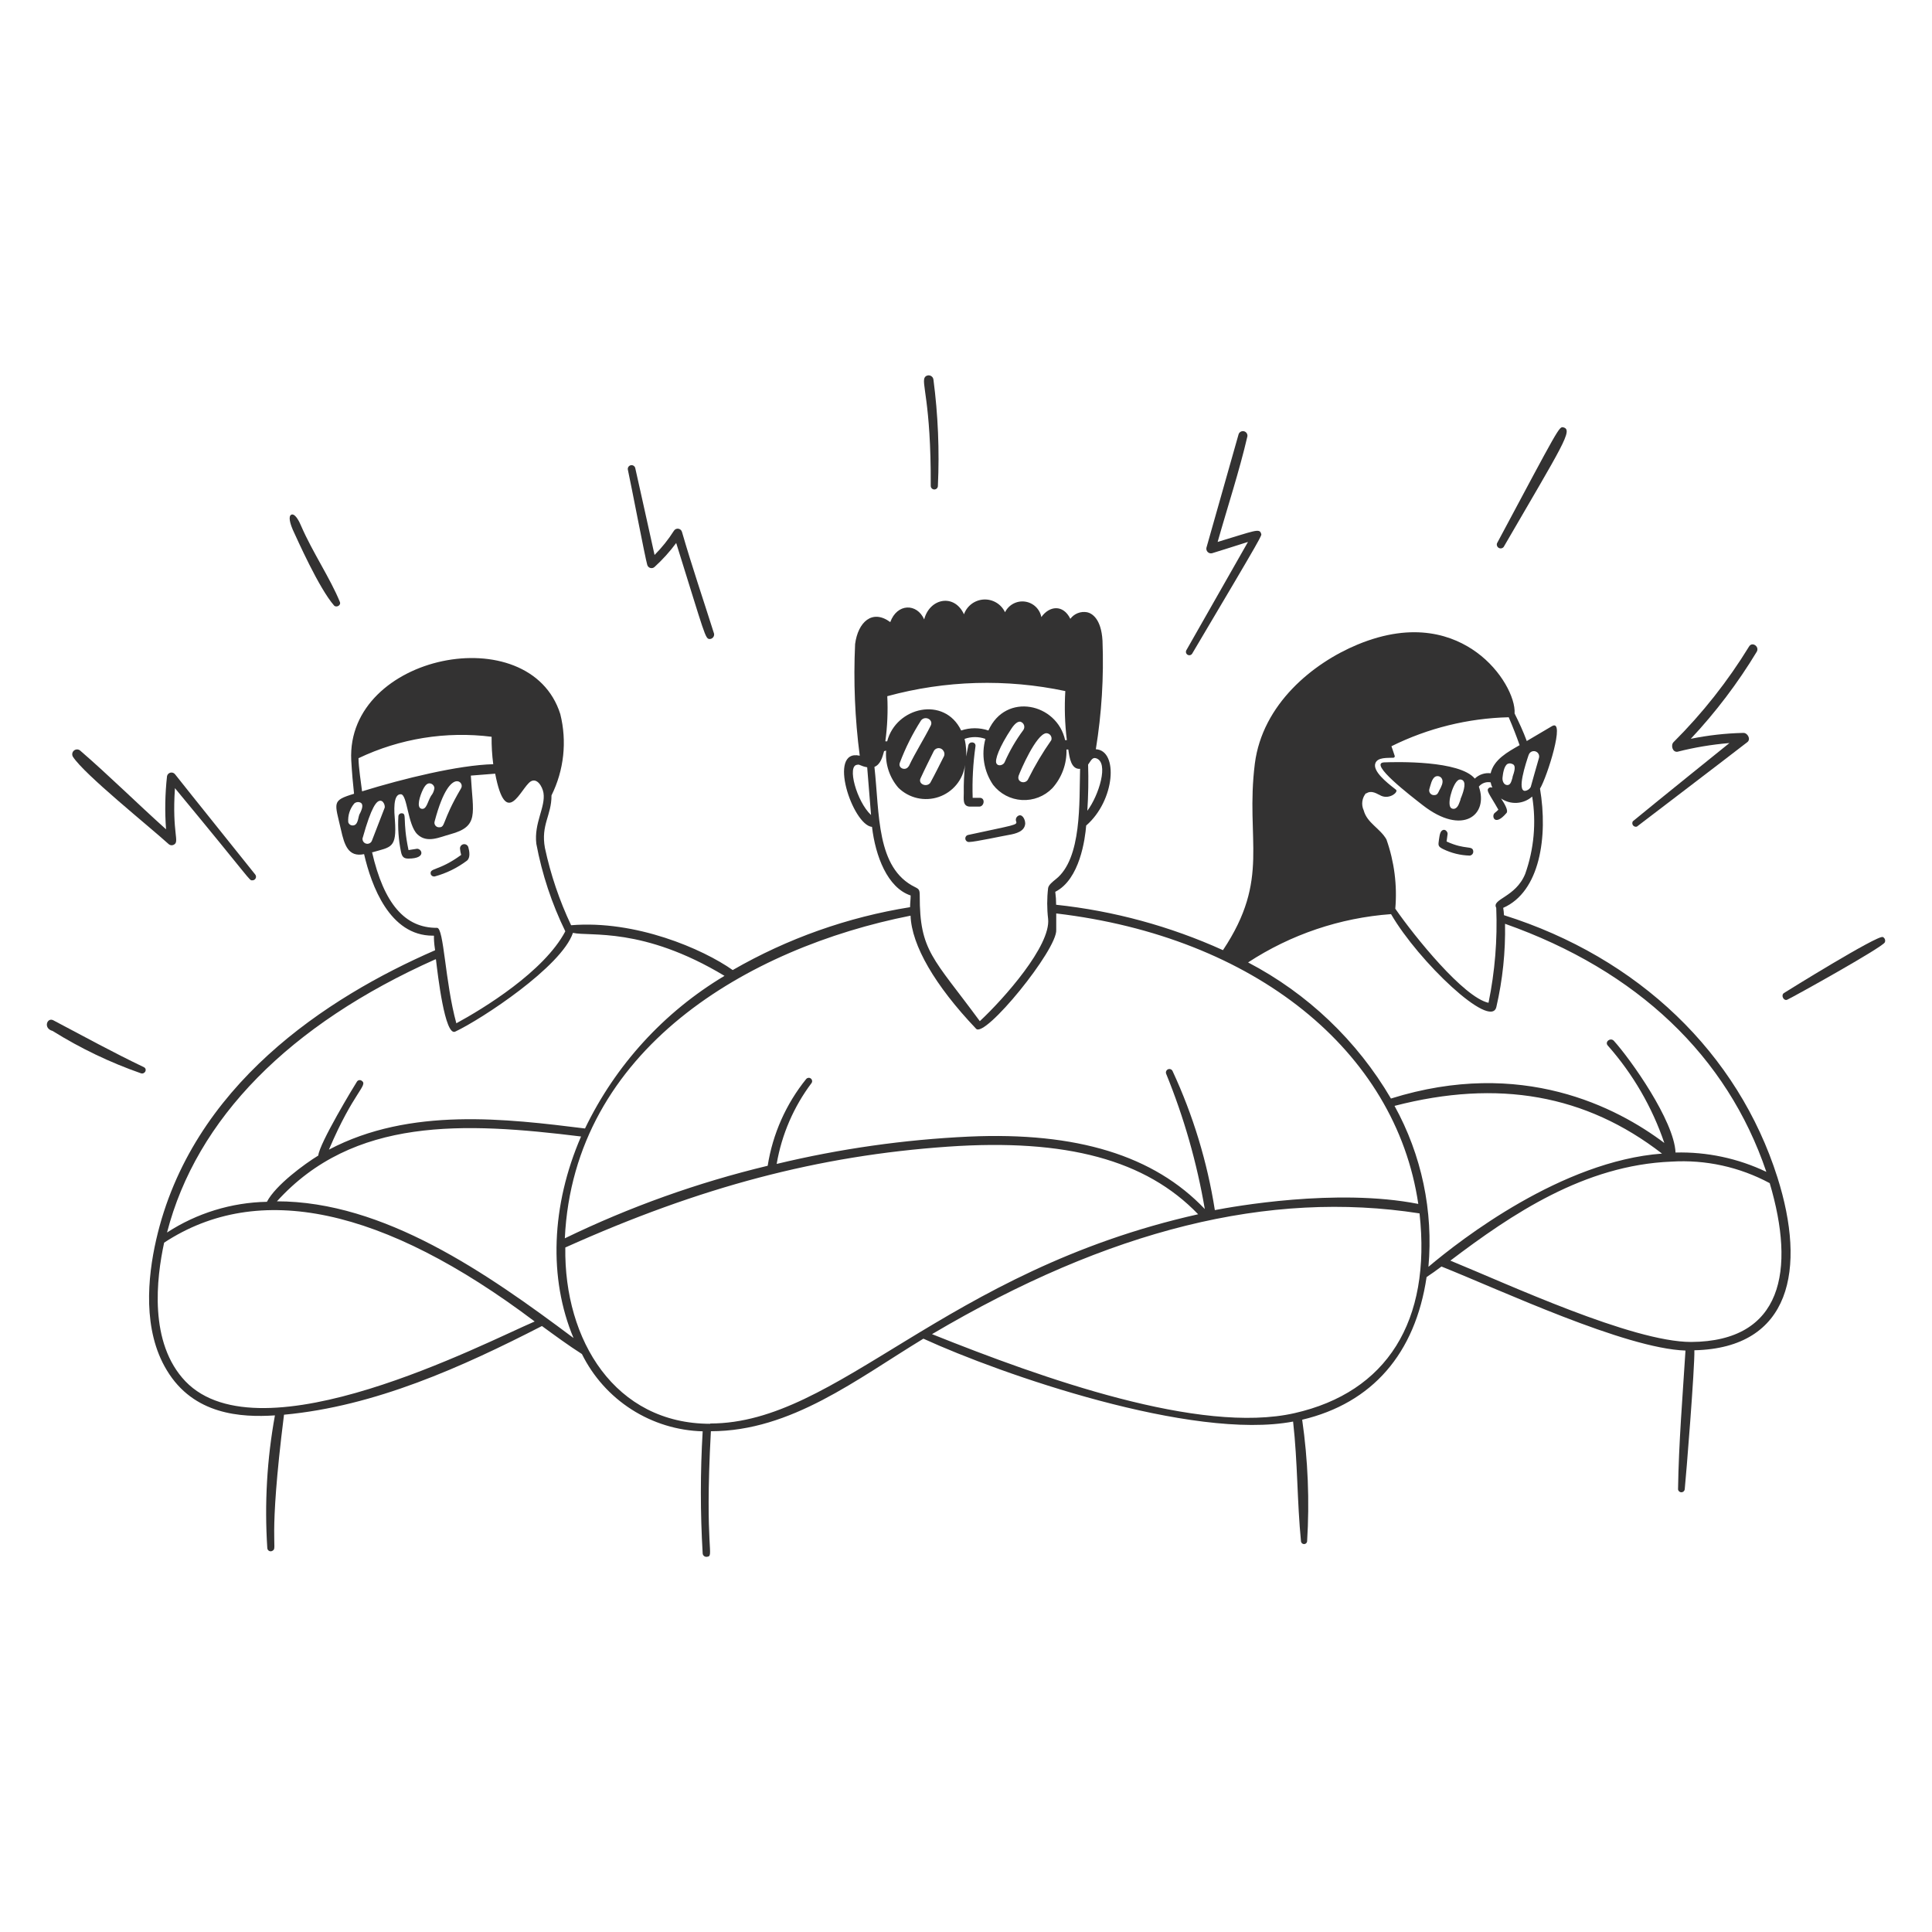 <svg width="300" height="300" viewBox="0 0 300 300" fill="none" xmlns="http://www.w3.org/2000/svg">
<path d="M224.07 131.836C225.365 132.473 226.783 132.821 228.225 132.856C228.306 132.846 228.385 132.821 228.456 132.781C228.527 132.741 228.589 132.688 228.64 132.624C228.69 132.559 228.727 132.486 228.748 132.407C228.77 132.329 228.776 132.246 228.765 132.166C228.645 131.221 227.58 132.031 224.625 130.666L224.775 129.556C224.85 129.241 224.475 128.731 224.07 128.881C223.665 129.031 223.56 129.511 223.44 130.381C223.32 131.251 223.26 131.431 224.07 131.836ZM67.5 136.096C69.305 135.605 71 134.775 72.495 133.651C73.08 133.201 72.885 132.151 72.72 131.551C72.673 131.395 72.57 131.262 72.432 131.178C72.293 131.093 72.127 131.063 71.968 131.092C71.808 131.122 71.665 131.21 71.565 131.339C71.466 131.467 71.418 131.628 71.43 131.791C71.459 132.116 71.519 132.437 71.61 132.751C68.055 135.346 66.675 134.701 66.885 135.751C66.932 135.87 67.019 135.97 67.131 136.033C67.243 136.096 67.374 136.118 67.5 136.096ZM63.42 133.321C66.42 133.321 65.4 131.551 64.59 131.821L63.435 132.001C62.445 127.306 63.24 126.316 62.385 126.286C62.256 126.277 62.129 126.32 62.031 126.404C61.933 126.488 61.872 126.607 61.86 126.736C61.754 128.59 61.89 130.451 62.265 132.271C62.43 133.081 62.73 133.321 63.42 133.321ZM150.525 130.741C151.38 130.741 155.88 129.766 156.645 129.646C157.77 129.451 159.105 129.106 159.195 127.891C159.195 127.141 158.655 126.271 158.04 126.721C157.912 126.81 157.818 126.94 157.772 127.089C157.725 127.239 157.73 127.399 157.785 127.546C158.01 128.131 157.53 128.086 150.285 129.661C150.152 129.702 150.039 129.791 149.969 129.912C149.899 130.033 149.877 130.175 149.907 130.311C149.938 130.447 150.018 130.567 150.132 130.647C150.247 130.726 150.387 130.76 150.525 130.741ZM51.87 94.02C52.2 94.395 53.01 94.02 52.77 93.451C51.27 89.79 48.51 85.71 46.77 81.691C46.5 81.046 45.96 79.951 45.435 79.891C45.37 79.881 45.303 79.89 45.242 79.917C45.181 79.943 45.128 79.986 45.09 80.04C44.76 80.49 45.24 81.736 45.465 82.26C46.155 83.746 49.5 91.305 51.87 94.02ZM100.5 87.691C100.528 87.808 100.587 87.915 100.669 88.003C100.752 88.091 100.856 88.155 100.971 88.19C101.087 88.225 101.209 88.229 101.326 88.202C101.444 88.175 101.552 88.117 101.64 88.035C102.879 86.908 104.004 85.662 105 84.316C109.5 98.716 109.5 99.225 110.205 99.225C110.306 99.223 110.406 99.198 110.496 99.154C110.587 99.109 110.667 99.046 110.731 98.967C110.795 98.889 110.842 98.798 110.867 98.7C110.893 98.602 110.897 98.5 110.88 98.4C109.2 93.091 107.43 87.9 105.9 82.606C105.866 82.474 105.794 82.355 105.692 82.265C105.591 82.174 105.465 82.116 105.33 82.096C105.195 82.077 105.058 82.098 104.935 82.157C104.813 82.215 104.71 82.309 104.64 82.425C103.779 83.78 102.773 85.038 101.64 86.175C100.74 82.066 98.64 72.675 98.64 72.675C98.602 72.524 98.506 72.394 98.373 72.314C98.239 72.234 98.079 72.21 97.928 72.248C97.777 72.286 97.647 72.382 97.566 72.516C97.486 72.649 97.462 72.809 97.5 72.96C98.01 75.285 100.185 86.656 100.5 87.691ZM22.365 165.721C17.535 163.411 13.23 161.041 8.28 158.431C7.32 157.921 6.66 159.676 8.16 160.081C12.482 162.778 17.09 164.987 21.9 166.666C22.5 166.831 22.92 166.051 22.365 165.721ZM26.205 131.086C26.308 131.177 26.437 131.234 26.574 131.25C26.71 131.266 26.849 131.24 26.97 131.176C27.96 130.696 26.685 129.511 27.165 122.386C39.33 137.071 38.655 136.696 39.165 136.696C39.271 136.702 39.376 136.678 39.469 136.627C39.561 136.576 39.637 136.499 39.688 136.406C39.738 136.313 39.761 136.208 39.753 136.102C39.746 135.997 39.708 135.895 39.645 135.811C37.74 133.411 29.4 123.046 27.18 120.226C27.097 120.12 26.985 120.04 26.857 119.996C26.73 119.952 26.593 119.945 26.462 119.977C26.331 120.009 26.212 120.077 26.118 120.174C26.025 120.271 25.961 120.393 25.935 120.526C25.63 123.265 25.58 126.027 25.785 128.776C21.285 124.741 16.98 120.466 12.435 116.536C12.298 116.425 12.126 116.367 11.949 116.371C11.773 116.375 11.603 116.441 11.471 116.557C11.338 116.673 11.251 116.833 11.224 117.007C11.198 117.182 11.233 117.36 11.325 117.511C13.095 120.256 23.085 128.251 26.205 131.086ZM144.525 75.451C144.525 75.598 144.584 75.739 144.688 75.843C144.792 75.947 144.933 76.005 145.08 76.005C145.227 76.005 145.369 75.947 145.473 75.843C145.577 75.739 145.635 75.598 145.635 75.451C145.892 69.941 145.661 64.419 144.945 58.95C144.93 58.806 144.873 58.669 144.781 58.557C144.69 58.444 144.567 58.361 144.429 58.316C144.291 58.272 144.143 58.269 144.003 58.306C143.863 58.344 143.737 58.422 143.64 58.531C142.965 59.401 144.585 62.145 144.525 75.451ZM185.115 101.506C196.53 82.246 195.915 83.206 195.825 82.861C195.57 81.99 194.85 82.41 189.075 84.15C190.575 78.826 192.45 73.141 193.695 67.755C193.721 67.581 193.681 67.404 193.582 67.258C193.484 67.112 193.335 67.008 193.164 66.967C192.992 66.925 192.812 66.95 192.658 67.034C192.504 67.119 192.387 67.259 192.33 67.425C190.635 73.425 188.955 79.29 187.335 85.05C187.309 85.17 187.314 85.293 187.348 85.41C187.383 85.527 187.447 85.633 187.534 85.719C187.621 85.804 187.728 85.866 187.845 85.899C187.963 85.931 188.087 85.934 188.205 85.906C188.205 85.906 192.18 84.675 193.785 84.15L184.2 100.996C184.144 101.116 184.135 101.253 184.175 101.38C184.216 101.506 184.303 101.613 184.42 101.678C184.536 101.742 184.672 101.761 184.801 101.729C184.93 101.697 185.043 101.617 185.115 101.506ZM292.365 145.501C291.585 145.126 277.155 154.096 277.005 154.201C276.48 154.576 277.005 155.506 277.545 155.221C278.415 154.831 292.2 147.166 292.665 146.341C292.701 146.266 292.721 146.185 292.725 146.102C292.73 146.019 292.717 145.936 292.689 145.858C292.662 145.78 292.619 145.709 292.563 145.647C292.507 145.586 292.44 145.536 292.365 145.501ZM254.175 128.356C254.175 128.356 268.635 117.331 271.335 115.231C271.92 114.766 271.335 113.731 270.645 113.806C267.923 113.87 265.213 114.177 262.545 114.721C266.417 110.59 269.846 106.065 272.775 101.221C273.27 100.411 272.07 99.57 271.59 100.396C268.285 105.786 264.353 110.766 259.875 115.231C259.395 115.696 259.695 116.836 260.475 116.731C263.123 116.056 265.822 115.605 268.545 115.381C268.545 115.381 257.085 124.606 253.545 127.531C253.486 127.626 253.457 127.738 253.462 127.85C253.467 127.963 253.507 128.071 253.575 128.161C253.644 128.25 253.738 128.317 253.845 128.352C253.952 128.386 254.067 128.388 254.175 128.356ZM233.49 84.93C242.7 69.061 244.305 66.751 242.76 66.361C242.1 66.195 242.13 66.255 232.455 84.361C232.41 84.494 232.413 84.639 232.464 84.771C232.515 84.902 232.61 85.011 232.734 85.079C232.857 85.147 233.001 85.17 233.139 85.142C233.277 85.115 233.402 85.04 233.49 84.93Z" fill="#333232"/>
<path d="M276.001 182.835C269.881 163.53 254.416 148.68 233.536 142.11C233.522 141.728 233.482 141.347 233.416 140.97C239.116 138.48 240.391 129.915 239.131 122.46C240.226 120.675 243.136 111.495 240.991 112.755L237.076 115.065C236.521 113.565 235.876 112.17 235.186 110.79C235.336 108.39 233.146 104.1 229.291 101.295C225.751 98.716 219.661 96.406 210.781 100.095C203.851 102.975 196.036 109.335 194.851 118.575C193.351 130.575 197.326 136.395 189.901 147.54C181.696 143.826 172.951 141.446 163.996 140.49C163.996 139.818 163.951 139.147 163.861 138.48C167.686 136.545 168.496 130.245 168.661 128.19C173.161 124.29 173.686 116.52 170.161 116.34C171.067 110.774 171.413 105.131 171.196 99.496C171.001 96.001 169.501 95.221 168.811 95.07C168.324 94.978 167.821 95.025 167.359 95.206C166.898 95.386 166.496 95.693 166.201 96.091C165.076 93.796 162.916 94.081 161.701 95.82C161.581 95.203 161.271 94.638 160.813 94.207C160.356 93.775 159.774 93.499 159.151 93.416C158.527 93.333 157.893 93.448 157.339 93.745C156.784 94.042 156.337 94.505 156.061 95.07C155.77 94.451 155.302 93.932 154.715 93.58C154.129 93.228 153.451 93.057 152.768 93.091C152.084 93.125 151.427 93.361 150.878 93.77C150.329 94.178 149.914 94.741 149.686 95.385C148.186 92.13 144.361 92.88 143.506 96.18C142.381 93.645 139.306 93.66 138.241 96.6C135.436 94.531 133.231 96.6 132.781 100.005C132.508 105.795 132.749 111.598 133.501 117.345C128.416 116.205 132.376 128.115 135.406 128.4C135.931 132.9 137.791 137.85 141.406 139.05C141.406 139.65 141.316 140.265 141.316 140.865C131.617 142.414 122.284 145.724 113.776 150.63C109.096 147.33 98.686 142.845 88.681 143.67C86.868 139.84 85.504 135.814 84.616 131.67C83.956 128.055 85.651 126.63 85.636 123.51C87.578 119.597 88.062 115.119 87.001 110.88C82.276 95.88 53.731 101.58 54.541 118.05C54.646 119.925 54.811 121.8 54.976 123.255C51.451 124.32 51.976 124.575 52.951 128.865C53.476 131.205 54.076 133.14 56.536 132.63C57.661 137.505 60.496 145.29 67.186 145.29C67.591 145.29 67.186 145.035 67.561 147.555C50.776 154.86 29.701 168.555 24.241 192.555C22.921 198.345 22.126 206.565 25.906 212.775C30.061 219.69 37.411 220.125 42.691 219.78C41.455 226.571 41.057 233.488 41.506 240.375C41.508 240.472 41.538 240.565 41.59 240.646C41.642 240.727 41.716 240.792 41.803 240.834C41.889 240.875 41.986 240.892 42.082 240.883C42.177 240.874 42.269 240.838 42.346 240.78C43.156 240.3 41.566 239.79 44.101 219.675C58.231 218.37 71.701 212.295 84.151 205.905C86.206 207.405 88.246 208.905 90.361 210.255C92.1 213.771 94.764 216.747 98.068 218.861C101.372 220.976 105.19 222.149 109.111 222.255C108.736 228.57 108.736 234.901 109.111 241.215C109.116 241.292 109.137 241.366 109.172 241.434C109.207 241.502 109.256 241.563 109.314 241.612C109.373 241.661 109.441 241.697 109.514 241.719C109.588 241.742 109.665 241.749 109.741 241.74C111.031 241.62 109.366 240.975 110.386 222.24C122.866 222.24 133.111 214.095 143.386 207.87C155.476 213.405 185.116 223.71 200.791 220.74C201.511 227.13 201.406 233.19 202.021 239.37C202.041 239.481 202.099 239.582 202.185 239.654C202.272 239.726 202.381 239.766 202.493 239.766C202.606 239.766 202.715 239.726 202.801 239.654C202.888 239.582 202.946 239.481 202.966 239.37C203.359 233.056 203.103 226.718 202.201 220.455C213.076 217.875 219.751 210.21 221.521 198.3C222.241 197.82 223.021 197.28 223.831 196.665C233.116 200.37 252.331 209.385 261.721 209.715C261.286 216.69 260.671 224.055 260.566 231.285C260.587 231.408 260.65 231.518 260.745 231.598C260.839 231.678 260.959 231.722 261.083 231.722C261.207 231.722 261.327 231.678 261.422 231.598C261.516 231.518 261.58 231.408 261.601 231.285C261.811 229.29 263.176 212.265 263.101 209.67C278.131 209.325 280.501 197.025 276.001 182.835ZM168.961 118.725C169.366 118.185 169.591 117.555 170.176 117.735C172.276 118.35 170.596 123.57 168.841 125.895C168.991 123.51 169.036 121.095 168.961 118.725ZM133.156 118.725C133.636 118.725 133.576 118.935 134.656 119.145L135.256 126.555C133.036 124.5 131.431 118.755 133.156 118.755V118.725ZM237.376 117.225C237.439 117.015 237.584 116.838 237.778 116.734C237.972 116.63 238.2 116.607 238.411 116.67C238.622 116.734 238.799 116.879 238.903 117.073C239.007 117.267 239.029 117.495 238.966 117.705C238.441 119.565 238.036 120.915 237.691 122.205C237.602 122.366 237.477 122.504 237.326 122.608C237.175 122.712 237.002 122.78 236.821 122.805C235.501 122.85 236.911 118.575 237.376 117.195V117.225ZM212.131 123.225C212.986 122.58 214.021 123.405 214.186 123.42C215.596 124.32 217.186 123.015 216.781 122.64L216.481 122.4C215.371 121.53 213.091 119.73 213.571 118.5C213.931 117.57 215.401 117.705 216.361 117.66C216.395 117.659 216.428 117.651 216.458 117.635C216.489 117.619 216.515 117.596 216.535 117.569C216.555 117.542 216.569 117.51 216.575 117.476C216.581 117.443 216.58 117.408 216.571 117.375C216.421 116.895 216.241 116.415 216.061 115.875C221.729 113.064 227.945 111.528 234.271 111.375C234.916 112.875 235.471 114.3 235.966 115.71C234.091 116.775 231.961 117.945 231.466 120.075C231.02 120.02 230.568 120.065 230.142 120.208C229.716 120.351 229.328 120.588 229.006 120.9C226.651 118.065 216.901 118.305 214.936 118.38C212.401 118.485 219.091 123.6 220.936 125.04C227.131 129.855 231.181 126.54 229.636 122.145C229.852 121.88 230.137 121.678 230.459 121.562C230.782 121.446 231.13 121.419 231.466 121.485C231.522 121.77 231.612 122.048 231.736 122.31C231.661 122.273 231.579 122.254 231.496 122.254C231.412 122.254 231.33 122.273 231.256 122.31C230.641 122.7 231.256 123.225 232.666 125.73C232.492 125.907 232.306 126.073 232.111 126.225C231.541 126.645 232.036 128.475 233.941 126.225C234.226 125.88 233.686 124.875 233.086 123.99C233.81 124.484 234.678 124.722 235.552 124.668C236.427 124.614 237.258 124.27 237.916 123.69C238.571 127.718 238.2 131.845 236.836 135.69C235.336 139.365 231.571 139.575 232.336 140.97C232.534 145.916 232.131 150.867 231.136 155.715C227.281 154.875 219.691 145.47 216.661 141.105C216.975 137.458 216.504 133.786 215.281 130.335C214.276 128.595 212.281 127.8 211.756 125.835C211.551 125.397 211.477 124.909 211.544 124.43C211.61 123.951 211.814 123.501 212.131 123.135V123.225ZM234.871 120.72C234.706 121.215 234.601 121.905 234.061 121.905C233.521 121.905 233.251 121.275 233.311 120.735C233.371 120.195 233.521 118.95 234.091 118.62C234.2 118.566 234.321 118.538 234.443 118.538C234.566 118.538 234.686 118.566 234.796 118.62C235.501 118.815 235.126 119.865 234.871 120.63V120.72ZM226.786 124.17C226.621 124.575 226.456 125.31 225.976 125.535C225.892 125.577 225.799 125.598 225.706 125.598C225.612 125.598 225.52 125.577 225.436 125.535C224.536 125.205 225.526 121.86 226.336 121.215C226.406 121.143 226.494 121.09 226.591 121.061C226.687 121.032 226.79 121.028 226.888 121.049C226.987 121.07 227.079 121.115 227.155 121.181C227.232 121.247 227.29 121.331 227.326 121.425C227.641 122.115 226.876 123.855 226.786 124.08V124.17ZM223.501 122.715C223.306 123.105 223.216 123.465 222.706 123.465C222.586 123.474 222.466 123.453 222.356 123.404C222.246 123.355 222.15 123.279 222.076 123.185C222.002 123.09 221.952 122.978 221.931 122.86C221.91 122.742 221.919 122.62 221.956 122.505C222.121 122.01 222.301 120.885 222.901 120.585C222.996 120.542 223.099 120.518 223.204 120.515C223.308 120.513 223.412 120.532 223.509 120.571C223.606 120.61 223.694 120.669 223.768 120.744C223.841 120.819 223.898 120.908 223.936 121.005C224.146 121.5 223.801 122.175 223.501 122.715ZM216.001 141.945C220.261 149.295 231.481 159.945 232.351 156.375C233.332 152.138 233.785 147.795 233.701 143.445C254.251 150.705 268.201 164.01 274.276 181.965C269.878 179.867 265.047 178.839 260.176 178.965C259.966 174.03 253.201 164.49 250.606 161.625C250.081 161.04 249.106 161.79 249.676 162.375C253.566 166.781 256.544 171.915 258.436 177.48C251.086 171.945 236.281 164.22 215.986 170.58C210.721 161.593 203.032 154.269 193.801 149.445C200.444 145.101 208.084 142.52 216.001 141.945ZM137.776 108.105C146.796 105.643 156.274 105.371 165.421 107.31C165.267 109.852 165.347 112.403 165.661 114.93H165.391C164.146 109.2 156.166 107.43 153.481 113.43C152.109 112.965 150.622 112.965 149.251 113.43C146.656 108.03 139.141 109.77 137.761 115.11H137.476C137.791 112.79 137.892 110.445 137.776 108.105ZM158.176 120.45C158.446 119.685 160.876 114.015 162.451 113.85C162.582 113.849 162.711 113.878 162.829 113.937C162.946 113.995 163.048 114.081 163.126 114.186C163.203 114.292 163.255 114.414 163.276 114.544C163.296 114.673 163.286 114.806 163.246 114.93C161.907 116.838 160.713 118.844 159.676 120.93C159.301 121.86 157.831 121.5 158.176 120.45ZM156.001 118.35C155.821 118.8 155.011 119.07 154.726 118.545C154.441 118.02 155.131 116.025 157.081 113.1C157.576 112.365 158.041 112.005 158.446 112.065C158.578 112.103 158.698 112.172 158.797 112.267C158.896 112.362 158.97 112.48 159.013 112.61C159.056 112.74 159.066 112.879 159.043 113.014C159.02 113.149 158.964 113.277 158.881 113.385C157.739 114.928 156.773 116.594 156.001 118.35ZM142.951 120.84C143.596 119.43 144.316 118.005 145.006 116.61C145.079 116.476 145.188 116.364 145.32 116.285C145.452 116.207 145.602 116.166 145.756 116.166C145.909 116.166 146.06 116.207 146.192 116.285C146.324 116.364 146.432 116.476 146.506 116.61C146.6 116.753 146.65 116.92 146.65 117.09C146.65 117.261 146.6 117.428 146.506 117.57C145.846 118.875 145.171 120.24 144.451 121.56C143.881 122.31 142.501 121.74 142.951 120.84ZM141.136 118.95L141.046 119.055C140.581 119.73 139.411 119.295 139.726 118.44C140.592 116.136 141.698 113.929 143.026 111.855C143.671 111.075 144.976 111.75 144.526 112.665C143.461 114.795 142.156 116.79 141.136 118.95ZM135.781 119.085C136.741 118.68 137.011 117.585 137.281 116.64L137.596 116.55C137.517 117.591 137.645 118.637 137.972 119.628C138.299 120.619 138.818 121.536 139.501 122.325C140.31 123.12 141.324 123.674 142.429 123.926C143.535 124.178 144.689 124.118 145.762 123.752C146.835 123.387 147.786 122.73 148.508 121.856C149.23 120.981 149.695 119.924 149.851 118.8C149.696 120.245 149.631 121.698 149.656 123.15C149.656 124.05 149.446 125.175 150.556 125.25H152.056C152.836 125.25 153.046 123.9 152.146 123.885H151.036C150.948 121.213 151.094 118.538 151.471 115.89C151.576 115.155 150.511 115.05 150.361 115.74C149.701 118.965 150.361 117.12 149.776 114.735C150.823 114.36 151.968 114.36 153.016 114.735C152.685 115.938 152.62 117.198 152.825 118.428C153.03 119.658 153.499 120.83 154.201 121.86C154.735 122.553 155.412 123.122 156.186 123.53C156.96 123.938 157.813 124.175 158.686 124.225C159.559 124.275 160.433 124.136 161.248 123.819C162.064 123.502 162.801 123.013 163.411 122.385C164.884 120.741 165.669 118.593 165.601 116.385H165.886C166.066 117.69 166.336 119.49 167.716 119.385C167.566 124.515 168.016 133.305 163.951 136.515C163.426 136.935 162.826 137.415 162.751 137.895C162.563 139.485 162.563 141.091 162.751 142.68C163.186 146.835 155.911 155.055 152.146 158.565C144.886 148.695 142.801 147.72 142.816 139.065C142.816 138.195 142.711 138.06 142.111 137.76C136.036 134.82 136.591 126.345 135.781 119.085ZM141.391 142.185C141.556 146.79 145.171 153.015 151.546 159.72C152.836 161.4 164.236 147.405 164.011 144.375V141.84C194.716 145.455 216.721 163.125 220.231 186.945C207.481 184.44 191.371 187.38 188.641 187.905C187.47 180.445 185.264 173.185 182.086 166.335C182.032 166.202 181.928 166.096 181.795 166.039C181.663 165.983 181.514 165.982 181.381 166.035C181.247 166.089 181.141 166.194 181.085 166.326C181.028 166.458 181.027 166.607 181.081 166.74C183.839 173.501 185.851 180.543 187.081 187.74C179.191 179.43 167.191 175.74 150.466 176.49C140.399 176.957 130.399 178.379 120.601 180.735C121.384 176.161 123.251 171.841 126.046 168.135C126.107 168.024 126.126 167.894 126.098 167.769C126.07 167.645 125.998 167.535 125.896 167.459C125.793 167.384 125.666 167.349 125.539 167.36C125.412 167.371 125.294 167.428 125.206 167.52C122.054 171.415 119.984 176.071 119.206 181.02C108.33 183.629 97.769 187.406 87.706 192.285C89.086 162.9 116.251 147.15 141.391 142.185ZM76.336 114.405C76.32 115.83 76.406 117.253 76.591 118.665C71.191 118.8 62.611 120.9 56.221 122.88C56.056 121.56 55.681 119.16 55.666 117.735C62.095 114.671 69.269 113.515 76.336 114.405ZM71.566 122.46C68.566 127.56 69.211 128.46 68.206 128.46C68.093 128.467 67.98 128.447 67.877 128.401C67.774 128.355 67.683 128.285 67.612 128.197C67.542 128.109 67.493 128.005 67.471 127.894C67.449 127.783 67.454 127.669 67.486 127.56C68.851 122.4 70.156 121.44 70.816 121.32C70.96 121.291 71.109 121.306 71.245 121.362C71.38 121.418 71.496 121.514 71.576 121.637C71.657 121.759 71.699 121.903 71.697 122.05C71.695 122.197 71.65 122.34 71.566 122.46ZM66.931 123.585C66.376 124.5 66.241 125.775 65.431 125.58C64.621 125.385 65.206 123.555 65.686 122.58C66.166 121.605 66.586 121.59 66.871 121.665C67.031 121.709 67.174 121.802 67.279 121.931C67.384 122.06 67.446 122.219 67.456 122.385C67.397 122.827 67.215 123.243 66.931 123.585ZM55.771 126.585C55.606 126.975 55.591 128.175 54.781 128.175C54.623 128.182 54.468 128.135 54.34 128.042C54.212 127.95 54.119 127.817 54.076 127.665C53.996 126.616 54.33 125.577 55.006 124.77C55.145 124.646 55.32 124.569 55.506 124.55C55.692 124.531 55.879 124.571 56.041 124.665C56.401 124.905 56.326 125.535 55.771 126.54V126.585ZM56.326 130.08C57.691 125.175 58.471 124.455 58.936 124.35C59.031 124.328 59.131 124.334 59.224 124.365C59.317 124.397 59.399 124.454 59.461 124.53C59.665 124.767 59.767 125.074 59.746 125.385L57.766 130.5C57.704 130.691 57.569 130.85 57.39 130.941C57.212 131.033 57.004 131.05 56.813 130.988C56.622 130.926 56.464 130.791 56.372 130.613C56.281 130.434 56.264 130.226 56.326 130.035V130.08ZM57.826 132.345C60.706 131.505 61.636 131.745 61.321 127.365C61.216 126.12 60.976 123.285 62.236 123.33C63.256 123.33 63.286 128.07 64.801 129.54C66.316 131.01 68.281 129.975 69.931 129.54C74.431 128.31 73.441 126.39 73.111 120.435L76.891 120.135C78.586 128.925 80.866 122.34 82.396 121.35C83.371 120.735 84.211 122.085 84.391 123.12C84.736 125.34 82.891 127.77 83.281 131.025C84.165 135.737 85.678 140.308 87.781 144.615C84.496 150.855 75.061 156.615 70.861 158.895C69.091 152.475 68.941 144.045 67.861 144.075C62.881 144.105 59.611 140.34 57.766 132.3L57.826 132.345ZM67.696 148.995C67.966 151.26 69.076 160.995 70.696 160.185C74.776 158.265 87.196 150.105 88.966 144.855C91.591 145.455 99.781 143.865 112.501 151.53C103.114 157.137 95.582 165.379 90.841 175.23C78.706 173.73 63.691 171.855 51.076 178.515C54.931 169.425 57.241 168.525 56.146 167.805C56.089 167.767 56.025 167.74 55.958 167.726C55.89 167.713 55.821 167.713 55.754 167.727C55.687 167.741 55.623 167.769 55.566 167.808C55.51 167.847 55.462 167.897 55.426 167.955C55.036 168.54 49.561 177.585 49.426 179.43C47.311 180.72 42.796 184.02 41.446 186.615C35.931 186.723 30.558 188.376 25.936 191.385C30.496 173.73 44.911 159.075 67.636 148.95L67.696 148.995ZM28.801 214.5C23.071 208.5 24.301 198.465 25.486 192.96C40.126 183.345 59.476 187.455 83.026 205.2C75.106 208.59 40.501 226.635 28.801 214.5ZM42.961 186.585C54.871 173.4 72.091 174.24 90.226 176.475C85.576 187.2 85.171 198.525 89.056 207.765C75.556 197.655 59.611 186.54 42.961 186.54V186.585ZM110.281 221.085C95.506 221.085 87.571 208.11 87.781 193.71C108.781 184.275 127.126 179.445 147.226 178.05C165.586 176.775 177.946 180.12 186.046 188.55C146.476 197.415 130.141 221.04 110.281 221.04V221.085ZM201.001 219.435C186.316 222.75 162.001 214.08 144.721 207.165C172.261 190.905 197.041 184.77 220.426 188.415C222.271 205.17 215.371 216.18 201.001 219.435ZM221.806 196.725C222.584 188.052 220.751 179.344 216.541 171.72C232.651 167.55 246.256 169.98 258.076 179.13C242.551 180.285 226.906 192.405 221.791 196.725H221.806ZM262.606 208.38C253.426 208.38 234.106 199.38 225.211 195.75C234.721 188.55 245.986 180.915 259.546 180.375C264.843 180.048 270.126 181.207 274.801 183.72C278.821 197.28 276.811 208.29 262.591 208.38H262.606Z" fill="#333232"/>
</svg>
